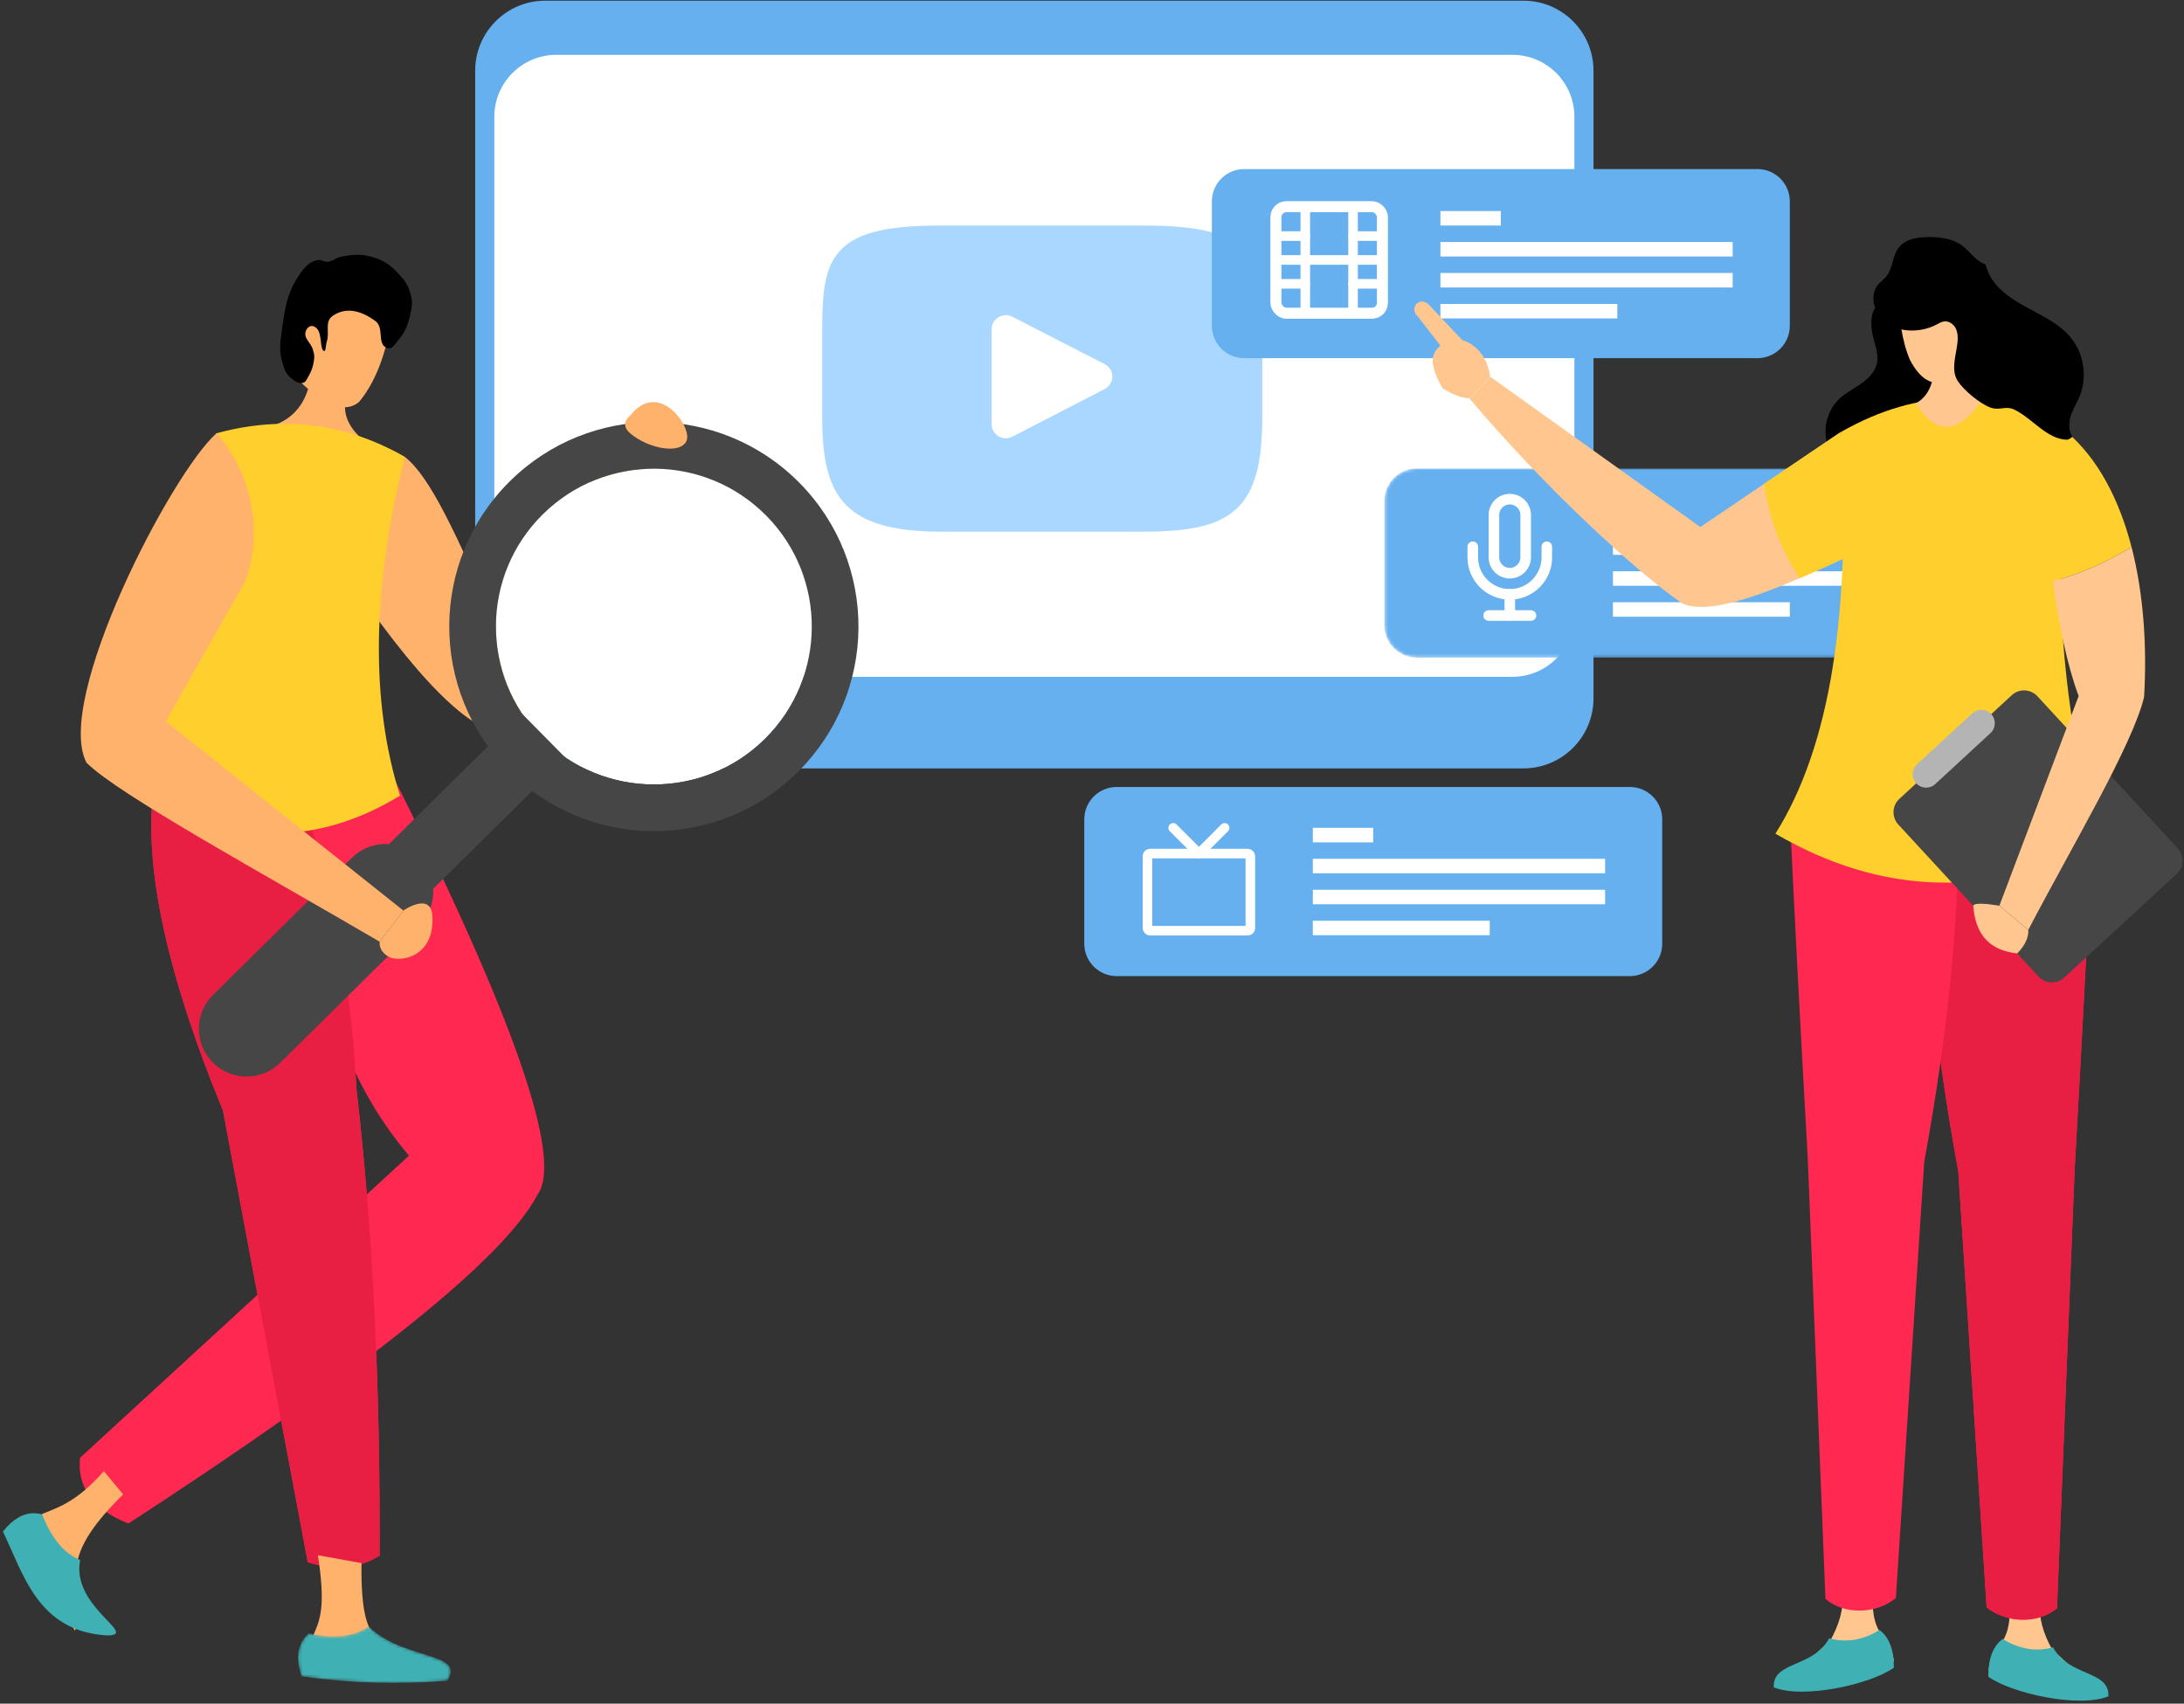 <?xml version="1.0" encoding="UTF-8"?>
<svg width="678px" height="529px" viewBox="0 0 678 529" version="1.1" xmlns="http://www.w3.org/2000/svg" xmlns:xlink="http://www.w3.org/1999/xlink">
    <rect x="0" y="0" width="678" height="529" fill="#333333" stroke="none"/>
    <!-- Generator: Sketch 58 (84663) - https://sketch.com -->
    <title>Group 40</title>
    <desc>Created with Sketch.</desc>
    <defs>
        <path d="M73.93,0.21 C61.914,0.21 52.166,9.951 52.166,21.968 L52.166,21.968 L52.166,216.836 C52.166,228.852 61.914,238.594 73.93,238.594 L73.93,238.594 L377.583,238.594 C389.6,238.594 399.341,228.852 399.341,216.836 L399.341,216.836 L399.341,21.968 C399.341,9.951 389.6,0.21 377.583,0.21 L377.583,0.21 L73.93,0.21 Z" id="path-1"></path>
        <path d="M10.389,0 C4.829,0 0.327,4.503 0.327,10.056 L0.327,10.056 L0.327,48.66 C0.327,54.22 4.829,58.723 10.389,58.723 L10.389,58.723 L169.694,58.723 C175.248,58.723 179.75,54.22 179.75,48.66 L179.75,48.66 L179.75,10.056 C179.75,4.503 175.248,0 169.694,0 L169.694,0 L10.389,0 Z" id="path-3"></path>
        <path d="M10.127,0 C4.573,0 0.077,4.503 0.077,10.056 L0.077,10.056 L0.077,48.666 C0.077,54.214 4.573,58.723 10.127,58.723 L10.127,58.723 L169.438,58.723 C174.998,58.723 179.494,54.214 179.494,48.666 L179.494,48.666 L179.494,10.056 C179.494,4.503 174.998,0 169.438,0 L169.438,0 L10.127,0 Z" id="path-5"></path>
        <path d="M49.74,0 C44.187,0 39.69,4.503 39.69,10.056 L39.69,10.056 L39.69,48.66 C39.69,54.214 44.187,58.717 49.74,58.717 L49.74,58.717 L209.051,58.717 C214.611,58.717 219.108,54.214 219.108,48.66 L219.108,48.66 L219.108,10.056 C219.108,4.503 214.611,0 209.051,0 L209.051,0 L49.74,0 Z" id="path-7"></path>
        <path d="M42.014,3.459 C41.491,34.115 45.019,70.165 52.581,111.496 L61.384,246.874 C66.974,251.537 77.024,252.369 83.237,247.189 L88.732,110.557 C91.007,70.165 92.872,34.531 94.321,3.459 L42.014,3.459 Z" id="path-9"></path>
        <path d="M24.263,10.407 C27.577,66.754 20.841,108.292 3.96,135.117 L3.96,135.117 C36.79,154.286 70.357,155.319 104.435,138.224 L104.435,138.224 C93.137,98.865 89.722,56.192 94.076,10.098 L94.076,10.098 C83.021,3.368 71.718,0 60.164,0 L60.164,0 C48.445,0 36.47,3.469 24.263,10.407" id="path-11"></path>
        <path d="M173.959,148.245 L156.81,164.063 C155.111,165.631 155.004,168.274 156.567,169.967 L156.567,169.967 C158.135,171.66 160.772,171.773 162.471,170.211 L162.471,170.211 L179.62,154.387 C181.319,152.824 181.425,150.181 179.857,148.488 L179.857,148.488 C179.038,147.597 177.915,147.146 176.786,147.146 L176.786,147.146 C175.776,147.146 174.761,147.508 173.959,148.245" id="path-13"></path>
        <path d="M109.302,77.018 C111.363,90.205 116.05,99.75 120.428,106.261 L120.428,106.261 C126.564,103.647 132.955,100.665 139.4,97.689 L139.4,97.689 L133.133,60.903 L109.302,77.018 Z" id="path-15"></path>
        <path d="M67.599,41.437 C76.307,70.763 80.715,96.489 102.229,122.014 L102.229,122.014 L0.132,215.806 C-0.865,224.419 3.738,231.814 15.149,236.228 L15.149,236.228 C89.423,187.876 131.763,153.846 142.069,134.226 L142.069,134.226 C150.278,123.213 134.864,78.871 95.731,1.099 L95.731,1.099 C66.797,2.097 63.393,-3.202 67.599,41.437" id="path-17"></path>
        <path d="M84.516,29.498 L41.41,72.076 C35.588,77.832 35.529,87.211 41.285,93.038 L41.285,93.038 C47.035,98.859 56.42,98.919 62.241,93.169 L62.241,93.169 L105.354,50.585 C111.175,44.841 111.234,35.45 105.484,29.629 L105.484,29.629 C102.58,26.688 98.76,25.221 94.935,25.221 L94.935,25.221 C91.169,25.221 87.403,26.641 84.516,29.498" id="path-19"></path>
        <path d="M24.174,4.206 C19.666,28.524 26.675,63.16 45.095,108.001 L45.095,108.001 L71.415,248.233 C79.523,250.935 86.936,250.341 93.738,246.231 L93.738,246.231 C93.934,192.581 91.534,144.336 86.538,101.295 L86.538,101.295 C84.531,62.251 77.325,28.524 65.012,0 L65.012,0 L24.174,4.206 Z" id="path-21"></path>
        <path d="M95.351,37.784 C91.93,40.891 91.158,45.292 93.159,51.161 L93.159,51.161 C108.241,53.294 123.323,53.739 138.392,52.504 L138.392,52.504 C144.38,43.427 124.843,46.267 114.021,35.64 L114.021,35.64 C109.506,38.8 103.281,39.507 95.351,37.784" id="path-23"></path>
        <polygon id="path-25" points="295.13 101.564 300.024 101.564 300.024 106.459 295.13 106.459"></polygon>
        <polygon id="path-27" points="303.553 101.564 308.447 101.564 308.447 106.459 303.553 106.459"></polygon>
        <polygon id="path-29" points="311.982 101.564 316.876 101.564 316.876 106.459 311.982 106.459"></polygon>
        <polygon id="path-31" points="320.416 101.564 325.305 101.564 325.305 106.459 320.416 106.459"></polygon>
        <polygon id="path-33" points="295.13 108.365 300.024 108.365 300.024 113.26 295.13 113.26"></polygon>
        <polygon id="path-35" points="303.553 108.365 308.447 108.365 308.447 113.26 303.553 113.26"></polygon>
        <polygon id="path-37" points="311.982 108.365 316.876 108.365 316.876 113.26 311.982 113.26"></polygon>
        <polygon id="path-39" points="320.416 108.365 325.305 108.365 325.305 113.26 320.416 113.26"></polygon>
        <polygon id="path-41" points="295.13 115.161 300.024 115.161 300.024 120.055 295.13 120.055"></polygon>
        <polygon id="path-43" points="303.553 115.161 308.447 115.161 308.447 120.055 303.553 120.055"></polygon>
        <polygon id="path-45" points="311.982 115.161 316.876 115.161 316.876 120.055 311.982 120.055"></polygon>
        <polygon id="path-47" points="320.416 115.161 325.305 115.161 325.305 120.055 320.416 120.055"></polygon>
        <path d="M-35.342,134.537 C-49.753,167.07 -57.463,204.403 -58.461,246.744 L-58.461,246.744 C-30.733,262.657 -4.015,262.764 21.617,247.047 L21.617,247.047 C12.41,217.715 12.909,182.586 23.119,141.843 L23.119,141.843 C11.132,135 -1.318,131.597 -14.208,131.597 L-14.208,131.597 C-21.128,131.597 -28.173,132.577 -35.342,134.537" id="path-49"></path>
    </defs>
    <g id="Page-1" stroke="none" stroke-width="1" fill="none" fill-rule="evenodd">
        <g id="#1-PT" transform="translate(-720, -216)">
            <g id="Group-40" transform="translate(720, 216)">
                <mask id="mask-2" fill="white">
                    <use xlink:href="#path-1"></use>
                </mask>
                <g id="Clip-219"></g>
                <g id="Group-7" transform="translate(147.515, 0.21)">
                    <path d="M21.764,-2.13162821e-14 C9.748,-2.13162821e-14 0,9.742 0,21.758 L0,21.758 L0,216.626 C0,228.642 9.748,238.384 21.764,238.384 L21.764,238.384 L325.417,238.384 C337.434,238.384 347.175,228.642 347.175,216.626 L347.175,216.626 L347.175,21.758 C347.175,9.742 337.434,-2.13162821e-14 325.417,-2.13162821e-14 L325.417,-2.13162821e-14 L21.764,-2.13162821e-14 Z" id="Fill-218" fill="#66B0F0"></path>
                    <path d="M321.997,209.946 L25.187,209.946 C14.555,209.946 5.936,201.327 5.936,190.694 L5.936,36.064 C5.936,25.432 14.555,16.813 25.187,16.813 L321.997,16.813 C332.624,16.813 341.243,25.432 341.243,36.064 L341.243,190.694 C341.243,201.327 332.624,209.946 321.997,209.946" id="Fill-221" fill="#FFFFFF"></path>
                    <g id="youtube" transform="translate(107.728, 69.831)" fill="#A9D7FF" fill-rule="nonzero">
                        <path d="M131.295,8.159 C126.363,2.364 117.258,0 99.87,0 L36.749,0 C18.962,0 9.703,2.516 4.79,8.686 C0,14.701 0,23.564 0,35.83 L0,59.21 C0,82.974 5.683,95.04 36.749,95.04 L99.87,95.04 C114.949,95.04 123.305,92.954 128.711,87.84 C134.255,82.596 136.62,74.034 136.62,59.21 L136.62,35.83 C136.62,22.894 136.249,13.979 131.295,8.159 Z M87.71,50.748 L59.048,65.556 C58.407,65.887 57.706,66.051 57.006,66.051 C56.214,66.051 55.423,65.84 54.723,65.421 C53.404,64.631 52.599,63.218 52.599,61.695 L52.599,32.174 C52.599,30.653 53.402,29.242 54.718,28.452 C56.034,27.661 57.672,27.607 59.037,28.309 L87.7,43.021 C89.159,43.769 90.074,45.257 90.077,46.881 C90.078,48.506 89.167,49.996 87.71,50.748 Z" id="XMLID_823_"></path>
                    </g>
                    <g id="Group-31" transform="translate(189.006, 52.286)">
                        <g id="Group-30">
                            <g id="Group-5" transform="translate(92.918, 92.973)">
                                <mask id="mask-4" fill="white">
                                    <use xlink:href="#path-3"></use>
                                </mask>
                                <g id="Clip-345"></g>
                                <path d="M10.389,0 C4.829,0 0.327,4.503 0.327,10.056 L0.327,10.056 L0.327,48.66 C0.327,54.22 4.829,58.723 10.389,58.723 L10.389,58.723 L169.694,58.723 C175.248,58.723 179.75,54.22 179.75,48.66 L179.75,48.66 L179.75,10.056 C179.75,4.503 175.248,0 169.694,0 L169.694,0 L10.389,0 Z" id="Fill-344" fill="#66B0F0" mask="url(#mask-4)"></path>
                                <polygon id="Fill-347" fill="#FFFFFF" mask="url(#mask-4)" points="71.28 17.19 90.033 17.19 90.033 12.688 71.28 12.688"></polygon>
                                <polygon id="Fill-349" fill="#FFFFFF" mask="url(#mask-4)" points="71.286 26.807 162.013 26.807 162.013 22.305 71.286 22.305"></polygon>
                                <polygon id="Fill-350" fill="#FFFFFF" mask="url(#mask-4)" points="71.286 36.418 162.013 36.418 162.013 31.916 71.286 31.916"></polygon>
                                <polygon id="Fill-351" fill="#FFFFFF" mask="url(#mask-4)" points="71.28 46.035 126.189 46.035 126.189 41.532 71.28 41.532"></polygon>
                                <g id="mic" mask="url(#mask-4)" stroke="#FFFFFF" stroke-linecap="round" stroke-linejoin="round" stroke-width="3.285">
                                    <g transform="translate(27.764, 9.522)" id="Path">
                                        <path d="M11.496,0 C8.775,0 6.569,2.206 6.569,4.927 L6.569,18.065 C6.569,20.786 8.775,22.992 11.496,22.992 C14.217,22.992 16.423,20.786 16.423,18.065 L16.423,4.927 C16.423,2.206 14.217,0 11.496,0 Z"></path>
                                        <path d="M22.992,14.781 L22.992,18.065 C22.992,24.414 17.845,29.561 11.496,29.561 C5.147,29.561 -1.77635684e-15,24.414 -1.77635684e-15,18.065 L-1.77635684e-15,14.781"></path>
                                        <path d="M11.496,29.561 L11.496,36.13"></path>
                                        <path d="M4.927,36.13 L18.065,36.13"></path>
                                    </g>
                                </g>
                            </g>
                            <g id="Group-4" transform="translate(0.005, 191.871)">
                                <g id="Group-3">
                                    <g id="Group-2">
                                        <path d="M10.127,0 C4.573,0 0.077,4.503 0.077,10.056 L0.077,10.056 L0.077,48.666 C0.077,54.214 4.573,58.723 10.127,58.723 L10.127,58.723 L169.438,58.723 C174.998,58.723 179.494,54.214 179.494,48.666 L179.494,48.666 L179.494,10.056 C179.494,4.503 174.998,0 169.438,0 L169.438,0 L10.127,0 Z" id="Fill-359" fill="#66B0F0"></path>
                                        <polygon id="Fill-362" fill="#FFFFFF" points="71.03 17.19 89.783 17.19 89.783 12.682 71.03 12.682"></polygon>
                                        <polygon id="Fill-364" fill="#FFFFFF" points="71.03 26.801 161.758 26.801 161.758 22.299 71.03 22.299"></polygon>
                                        <polygon id="Fill-365" fill="#FFFFFF" points="71.03 36.418 161.758 36.418 161.758 31.916 71.03 31.916"></polygon>
                                        <polygon id="Fill-366" fill="#FFFFFF" points="71.03 46.035 125.945 46.035 125.945 41.532 71.03 41.532"></polygon>
                                    </g>
                                    <g id="tv" transform="translate(19.697, 12.694)" stroke="#FFFFFF" stroke-linecap="round" stroke-linejoin="round" stroke-width="2.97">
                                        <rect id="Rectangle" x="3.19744231e-14" y="7.983" width="31.933" height="23.95" rx="0.798"></rect>
                                        <polyline id="Path" points="23.95 3.64153152e-14 15.967 7.983 7.983 3.64153152e-14"></polyline>
                                    </g>
                                </g>
                                <mask id="mask-6" fill="white">
                                    <use xlink:href="#path-5"></use>
                                </mask>
                                <g id="Clip-360"></g>
                            </g>
                            <mask id="mask-8" fill="white">
                                <use xlink:href="#path-7"></use>
                            </mask>
                            <g id="Clip-291"></g>
                        </g>
                        <g id="Group-6" transform="translate(39.363, 0)">
                            <path d="M10.377,0 C4.823,0 0.327,4.503 0.327,10.056 L0.327,10.056 L0.327,48.66 C0.327,54.214 4.823,58.717 10.377,58.717 L10.377,58.717 L169.688,58.717 C175.248,58.717 179.744,54.214 179.744,48.66 L179.744,48.66 L179.744,10.056 C179.744,4.503 175.248,0 169.688,0 L169.688,0 L10.377,0 Z" id="Fill-290" fill="#66B0F0"></path>
                            <polygon id="Fill-338" fill="#FFFFFF" points="71.28 17.535 90.033 17.535 90.033 13.032 71.28 13.032"></polygon>
                            <polygon id="Fill-340" fill="#FFFFFF" points="71.28 27.152 162.008 27.152 162.008 22.649 71.28 22.649"></polygon>
                            <polygon id="Fill-341" fill="#FFFFFF" points="71.28 36.769 162.008 36.769 162.008 32.266 71.28 32.266"></polygon>
                            <polygon id="Fill-342" fill="#FFFFFF" points="71.28 46.385 126.195 46.385 126.195 41.883 71.28 41.883"></polygon>
                            <g id="film" transform="translate(21.919, 13.395)" stroke="#FFFFFF" stroke-linecap="round" stroke-linejoin="round">
                                <rect id="Rectangle" stroke-width="3.421" x="-1.711" y="-1.711" width="33.074" height="33.074" rx="3.232"></rect>
                                <path d="M7.413,0 L7.413,29.652" id="Path" stroke-width="2.97"></path>
                                <path d="M22.239,0 L22.239,29.652" id="Path" stroke-width="2.97"></path>
                                <path d="M0,14.826 L29.652,14.826" id="Path" stroke-width="2.97"></path>
                                <path d="M0,7.413 L7.413,7.413" id="Path" stroke-width="2.97"></path>
                                <path d="M0,22.239 L7.413,22.239" id="Path" stroke-width="2.97"></path>
                                <path d="M22.239,22.239 L29.652,22.239" id="Path" stroke-width="2.97"></path>
                                <path d="M22.239,7.413 L29.652,7.413" id="Path" stroke-width="2.97"></path>
                            </g>
                        </g>
                    </g>
                </g>
                <g id="Group-39" transform="translate(438.3, 73.26)">
                    <path d="M142.722,28.763 C143.066,32.464 145.181,36.075 144.337,39.693 C143.719,42.336 141.617,44.38 139.389,45.93 C137.162,47.474 134.691,48.71 132.719,50.569 C128.982,54.091 127.485,59.8 128.994,64.7 C130.515,69.601 134.976,73.456 140.049,74.258 C142.27,74.602 144.545,74.406 146.79,74.204 C153.711,73.587 160.702,72.951 167.295,70.765 C173.889,68.579 180.15,64.653 183.814,58.754 C185.288,56.384 186.327,53.693 186.452,50.902 C186.678,45.96 184.016,41.255 180.494,37.78 C176.972,34.311 172.618,31.828 168.442,29.167 C162.312,25.265 141.136,11.846 142.722,28.763" id="Fill-245" fill="#000000"></path>
                    <g id="Group-38">
                        <g id="Group-24" transform="translate(112.328, 420.986)">
                            <path d="M82.566,3.689 C82.358,8.251 83.701,13.009 86.403,17.886 L97.066,27.723 L66.718,24.402 C67.758,15.29 73.656,18.403 73.347,3.582 L82.566,3.689 Z" id="Fill-237" fill="#FFC78F"></path>
                            <path d="M66.615,26.374 C73.761,31.553 94.788,36.21 103.9,32.486 L103.9,32.486 C104.316,24.306 91.581,26.481 86.71,17.256 L86.71,17.256 C81.524,18.711 76.351,17.885 71.07,14.672 L71.07,14.672 C68.064,16.953 66.615,20.778 66.615,26.374" id="Fill-239" fill="#3FB1B5"></path>
                            <path d="M21.455,0.893 C21.657,5.455 20.315,10.213 17.618,15.084 L6.956,24.927 L37.303,21.606 C36.264,12.494 30.36,15.607 30.674,0.786 L21.455,0.893 Z" id="Fill-253" fill="#FFC78F"></path>
                            <path d="M17.212,14.458 C12.335,23.683 -0.4,21.503 0.01,29.688 L0.01,29.688 C9.128,33.418 30.155,28.756 37.307,23.582 L37.307,23.582 C37.307,17.98 35.852,14.155 32.846,11.88 L32.846,11.88 C27.666,15.082 22.386,15.913 17.212,14.458" id="Fill-255" fill="#3FB1B5"></path>
                        </g>
                        <g id="Group-37">
                            <g id="Group-36">
                                <g id="Group-35">
                                    <g id="Group-23" transform="translate(158.895, 182.381)" fill="#FF2850">
                                        <path d="M0.16,0.019 C-0.362,30.675 3.166,66.725 10.728,108.055 L10.728,108.055 L19.531,243.434 C25.12,248.097 35.171,248.928 41.384,243.749 L41.384,243.749 L46.878,107.117 C49.154,66.725 51.019,31.091 52.468,0.019 L52.468,0.019 L0.16,0.019 Z" id="Fill-242"></path>
                                    </g>
                                    <g id="Group-244" transform="translate(117.042, 178.941)">
                                        <mask id="mask-10" fill="white">
                                            <use xlink:href="#path-9"></use>
                                        </mask>
                                        <use id="Clip-243" fill="#E81E43" xlink:href="#path-9"></use>
                                        <g id="Group-22" mask="url(#mask-10)">
                                            <g transform="translate(0.273, -2.481)"></g>
                                        </g>
                                        <path d="M0.273,0.56 C1.723,31.632 3.582,67.261 5.869,107.659 L5.869,107.659 L11.351,244.284 C17.571,249.571 27.621,248.739 33.211,243.976 L33.211,243.976 L42.014,108.591 C49.575,67.261 53.092,31.217 52.581,0.56 L52.581,0.56 L0.273,0.56 Z" id="Fill-258" fill="#FF2850"></path>
                                    </g>
                                    <g id="Group-34">
                                        <g id="Group-33">
                                            <g id="Group-32">
                                                <g id="Group-25" transform="translate(0, 19.8)">
                                                    <g id="Group-18" transform="translate(0.105, 0.574)" fill="#FFC78F">
                                                        <path d="M139.293,77.314 C132.848,80.29 126.463,83.272 120.327,85.885 C104.817,92.514 91.203,96.951 83.908,93.785 C69.563,83.996 40.921,57.551 17.82,30.138 L24.206,23.325 L89.439,70.014 L109.201,56.643 L133.026,40.533 L139.293,77.314 Z" id="Fill-247"></path>
                                                        <path d="M24.194,23.326 C22.857,13.608 15.515,11.968 15.515,11.968 L5.108,0.908 C2.293,-1.723 -1.129,1.942 1.693,4.567 L8.773,13.697 C5.186,16.572 5.774,20.284 9.344,26.878 C11.631,28.327 14.369,29.8 17.814,30.115 L24.194,23.326 Z" id="Fill-268"></path>
                                                    </g>
                                                    <g id="Group-19" transform="translate(108.9, 30.69)">
                                                        <path d="M0.402,26.528 C2.463,39.715 7.15,49.26 11.528,55.771 L11.528,55.771 C17.664,53.157 24.055,50.175 30.5,47.199 L30.5,47.199 L24.233,10.413 L0.402,26.528 Z" id="Fill-250" fill="#FFCF2D"></path>
                                                        <path d="M24.263,10.407 C27.577,66.754 20.841,108.292 3.96,135.117 L3.96,135.117 C36.79,154.286 70.357,155.319 104.435,138.224 L104.435,138.224 C93.137,98.865 89.722,56.192 94.076,10.098 L94.076,10.098 C83.021,3.368 71.718,0 60.164,0 L60.164,0 C48.445,0 36.47,3.469 24.263,10.407" id="Fill-261" fill="#FFCF2D"></path>
                                                        <path d="M88.801,47.199 C89.169,50.419 89.591,53.644 90.078,56.745 L90.078,56.745 C99.44,54.25 107.708,50.235 114.515,46.106 L114.515,46.106 C110.743,31.571 104.245,18.687 94.088,10.11 L94.088,10.11 L88.801,47.199 Z" id="Fill-282" fill="#FFCF2D"></path>
                                                        <mask id="mask-12" fill="white">
                                                            <use xlink:href="#path-11"></use>
                                                        </mask>
                                                        <g id="Clip-262"></g>
                                                        <path d="M88.801,47.199 C89.169,50.419 89.591,53.644 90.078,56.745 L90.078,56.745 C99.44,54.25 107.708,50.235 114.515,46.106 L114.515,46.106 C110.743,31.571 104.245,18.687 94.088,10.11 L94.088,10.11 L88.801,47.199 Z" id="Clip-283" mask="url(#mask-12)"></path>
                                                    </g>
                                                </g>
                                                <g id="Group-17" transform="translate(143.188, 0.206)">
                                                    <path d="M13.276,51.784 C19.495,61.828 26.326,61.519 33.787,50.851 C29.955,48.469 27.573,44.014 26.849,37.385 L18.972,37.07 C19.388,44.531 17.523,49.402 13.276,51.784" id="Fill-264" fill="#FFC78F"></path>
                                                    <path d="M11.449,38.317 C16.937,48.777 23.976,46.603 28.853,38.626 C31.752,33.446 32.577,25.885 31.336,16.149 L7.926,15.84 C7.825,25.059 8.96,32.514 11.449,38.317" id="Fill-266" fill="#FFC78F"></path>
                                                    <path d="M61.26,56.018 C60.713,58.085 60.713,60.455 61.871,62.16 C61.135,62.766 60.594,63.069 60.161,63.069 C53.959,62.95 49.522,56.505 43.933,53.773 C41.135,52.371 39.43,54.135 36.454,53.102 C33.169,51.884 28.245,47.809 26.303,44.893 C24.051,41.489 25.75,36.986 26.184,32.917 C26.362,31.397 26.303,29.817 25.632,28.48 C24.966,27.144 23.446,26.104 21.99,26.348 C21.194,26.473 20.464,26.9 19.798,27.263 C13.716,30.541 4.663,29.817 1.135,23.372 C-0.261,20.758 -0.386,17.355 1.438,15.044 C2.228,14.07 3.321,13.339 4.111,12.365 C6.119,9.876 5.94,6.164 7.823,3.615 C9.891,0.693 13.959,0.087 17.547,0.147 C21.07,0.147 24.782,0.693 27.58,2.76 C30.134,4.649 31.898,7.684 34.874,8.599 C35.237,9.876 35.664,10.969 36.032,11.7 C38.462,16.559 43.321,19.659 48.126,22.22 C52.932,24.833 58.04,27.203 61.438,31.456 C65.394,36.321 66.487,43.372 64.242,49.27 C63.327,51.581 61.925,53.648 61.26,56.018" id="Fill-285" fill="#000000"></path>
                                                </g>
                                            </g>
                                            <g id="Group-21" transform="translate(149.516, 141.117)" fill="#464646">
                                                <path d="M1.818,33.686 C-0.475,35.794 -0.618,39.358 1.497,41.657 L45.031,88.856 C47.14,91.149 50.71,91.292 52.997,89.183 L87.9,56.994 C90.193,54.88 90.33,51.316 88.221,49.023 L44.681,1.818 C43.57,0.612 42.055,0 40.535,0 C39.168,0 37.796,0.493 36.709,1.497 L1.818,33.686 Z" id="Fill-271"></path>
                                            </g>
                                            <g id="Group-20" transform="translate(174.262, 96.594)" fill="#FFC78F">
                                                <path d="M53.047,46.57 C49.519,61.461 30.368,93.442 17.116,118.853 L8.123,111.375 L32.738,46.267 C29.032,36.293 26.602,24.015 24.713,10.639 C34.081,8.144 42.343,4.134 49.156,7.10542736e-15 C52.982,14.832 53.956,31.369 53.047,46.57" id="Fill-277"></path>
                                                <path d="M8.132,111.387 C5.043,110.877 0.451,110.277 0,111.387 C0.636,119.311 4.051,125.127 13.662,126.202 C15.895,123.897 17.214,121.48 17.125,118.89 L8.132,111.387 Z" id="Fill-279"></path>
                                            </g>
                                        </g>
                                    </g>
                                    <mask id="mask-14" fill="white">
                                        <use xlink:href="#path-13"></use>
                                    </mask>
                                    <g id="Clip-275"></g>
                                </g>
                                <path d="M173.959,148.245 L156.81,164.063 C155.111,165.631 155.004,168.274 156.567,169.967 L156.567,169.967 C158.135,171.66 160.772,171.773 162.471,170.211 L162.471,170.211 L179.62,154.387 C181.319,152.824 181.425,150.181 179.857,148.488 L179.857,148.488 C179.038,147.597 177.915,147.146 176.786,147.146 L176.786,147.146 C175.776,147.146 174.761,147.508 173.959,148.245" id="Fill-274" fill="#B4B4B4"></path>
                            </g>
                            <mask id="mask-16" fill="white">
                                <use xlink:href="#path-15"></use>
                            </mask>
                            <g id="Clip-251"></g>
                        </g>
                    </g>
                </g>
                <g id="Group-29" transform="translate(0, 78.436)">
                    <g id="Group-28">
                        <g id="Group-27" transform="translate(0.36, 0)">
                            <g id="Group-26">
                                <g id="Group-14" transform="translate(23.76, 158.4)">
                                    <g id="Group-13">
                                        <g id="Fill-381-+-Fill-384-+-Clip-403-Mask" transform="translate(0.614, 0)">
                                            <mask id="mask-18" fill="white">
                                                <use xlink:href="#path-17"></use>
                                            </mask>
                                            <g id="Mask"></g>
                                            <path d="M67.599,41.437 C76.307,70.763 80.715,96.489 102.229,122.014 L102.229,122.014 L0.132,215.806 C-0.865,224.419 3.738,231.814 15.149,236.228 L15.149,236.228 C89.423,187.876 131.763,153.846 142.069,134.226 L142.069,134.226 C150.278,123.213 134.864,78.871 95.731,1.099 L95.731,1.099 C66.797,2.097 63.393,-3.202 67.599,41.437" id="Fill-381" fill="#FF2850"></path>
                                            <path d="M23.56,4.206 C19.051,28.524 26.061,63.16 44.481,108.001 L44.481,108.001 L70.801,248.233 C78.909,250.935 86.322,250.341 93.123,246.231 L93.123,246.231 C93.319,192.581 90.919,144.336 85.924,101.295 L85.924,101.295 C83.916,62.251 76.711,28.524 64.397,-3.55271368e-14 L64.397,-3.55271368e-14 L23.56,4.206 Z" id="Fill-384" fill="#FF2850"></path>
                                            <mask id="mask-20" fill="white">
                                                <use xlink:href="#path-19"></use>
                                            </mask>
                                            <g id="Clip-403"></g>
                                        </g>
                                    </g>
                                    <mask id="mask-22" fill="white">
                                        <use xlink:href="#path-21"></use>
                                    </mask>
                                    <use id="Clip-385" fill="#E81E43" xlink:href="#path-21"></use>
                                </g>
                                <g id="Group-12" transform="translate(3.297, 0.672)">
                                    <g id="Group-11">
                                        <g id="Group-15" transform="translate(0.765, 377.712)" fill="#FFB26C">
                                            <path d="M27.829,0 C13.995,15.551 8.595,9.748 1.37667655e-14,19.65 L18.907,49.605 C22.02,33.805 11.541,29.064 33.805,7.205 L27.829,0 Z" id="Fill-371"></path>
                                            <path d="M94.259,26.097 C98.334,51.966 90.701,46.953 91.652,59.641 L123.912,62.076 C115.186,49.145 107.476,58.851 107.791,28.539 L94.259,26.097 Z" id="Fill-376"></path>
                                        </g>
                                        <g id="Group-9" transform="translate(82.17, 0)">
                                            <path d="M23.522,39.813 L10.912,36.612 C9.908,44.72 6.308,50.125 0,52.626 C7.912,65.54 16.418,66.739 25.625,56.327 C20.624,51.426 19.923,45.92 23.522,39.813" id="Fill-390" fill="#FFB26C"></path>
                                            <path d="M36.435,14.69 L12.615,9.784 L5.303,37.31 C14.213,46.719 21.02,49.522 25.63,45.721 C31.427,38.712 34.932,28.406 36.435,14.69" id="Fill-392" fill="#FFB26C"></path>
                                            <path d="M41.743,17.591 C42.141,15.791 42.242,14.693 41.838,12.988 C41.137,10.083 40.241,8.384 38.138,6.181 C35.637,3.377 33.635,1.874 30.03,0.775 C26.43,-0.324 24.024,-0.128 20.223,0.579 C18.417,0.876 17.716,1.975 15.916,2.177 C14.615,2.278 13.914,1.375 12.614,1.678 C10.612,2.177 9.513,3.08 8.206,4.684 C3.205,11.188 2.605,16.492 1.5,24.701 C1.001,28.301 0.9,30.505 2.005,34.009 C2.605,36.011 3.104,37.211 4.702,38.411 C5.907,39.415 6.911,40.116 8.408,39.718 C9.008,39.516 9.21,39.011 9.513,38.512 C10.814,36.308 11.414,34.811 11.711,32.204 C11.812,31.105 11.616,30.505 11.313,29.501 C10.713,27.202 8.307,26.002 9.109,23.698 C9.513,22.599 10.612,21.696 11.711,22.296 C14.312,23.395 13.415,28.402 14.413,29.602 C15.417,30.808 15.215,28.099 15.613,27 C16.617,24.001 14.817,20.894 17.419,18.993 C21.726,15.988 26.525,17.49 30.731,20.597 C33.534,22.7 31.135,27.701 34.235,28.901 C35.732,29.602 36.635,28.004 37.74,26.602 C40.241,23.698 40.941,21.399 41.743,17.591 Z" id="Fill-394" fill="#000000"></path>
                                        </g>
                                        <g id="Group-10" transform="translate(20.632, 49.519)">
                                            <path d="M86.365,54.401 C108.326,86.145 124.53,101.036 134.984,99.076 C140.829,96.558 156.113,65.99 180.604,7.196 C177.432,3.442 174.343,1.191 171.331,0.448 L130.85,68.016 C116.945,36.213 109.288,19.522 101.376,13.214 L86.365,54.401 Z" id="Fill-370" fill="#FFB26C"></path>
                                            <path d="M42.918,5.91 C28.508,38.444 20.798,75.777 19.8,118.117 L19.8,118.117 C47.528,134.03 74.246,134.137 99.877,118.42 L99.877,118.42 C90.67,89.088 91.169,53.959 101.38,13.216 L101.38,13.216 C89.393,6.374 76.943,2.97 64.053,2.97 L64.053,2.97 C57.133,2.97 50.088,3.95 42.918,5.91" id="Fill-387" fill="#FFCF2D"></path>
                                            <g id="Group-8" transform="translate(37.062, 2.418)">
                                                <path d="M176.074,98.407 C156.828,117.421 125.78,117.231 106.766,97.98 C87.728,78.71 87.919,47.662 107.164,28.648 C126.445,9.61 157.488,9.8 176.526,29.07 C195.539,48.321 195.349,79.37 176.074,98.407" id="Fill-396" fill="#FFFFFF"></path>
                                                <polygon id="Fill-399" fill="#464646" points="41.58 148.654 55.295 162.536 114.256 104.3 100.54 90.413"></polygon>
                                                <path d="M47.9,135.289 L4.794,177.867 C-1.028,183.623 -1.087,193.002 4.669,198.83 L4.669,198.83 C10.419,204.651 19.804,204.71 25.625,198.96 L25.625,198.96 L68.738,156.376 C74.559,150.632 74.618,141.241 68.868,135.42 L68.868,135.42 C65.964,132.48 62.144,131.013 58.319,131.013 L58.319,131.013 C54.553,131.013 50.787,132.432 47.9,135.289" id="Fill-402" fill="#464646"></path>
                                                <path d="M96.988,18.337 C72.034,42.976 71.791,83.196 96.46,108.161 L96.46,108.161 C121.093,133.109 161.313,133.359 186.261,108.72 L186.261,108.72 C211.226,84.051 211.476,43.837 186.837,18.889 L186.837,18.889 C174.404,6.302 158.022,0 141.633,0 L141.633,0 C125.506,0 109.367,6.1 96.988,18.337 M106.766,97.98 C87.728,78.705 87.918,47.657 107.164,28.649 L107.164,28.649 C126.445,9.611 157.487,9.801 176.525,29.07 L176.525,29.07 C195.539,48.322 195.349,79.37 176.073,98.408 L176.073,98.408 C166.528,107.835 154.078,112.545 141.639,112.545 L141.639,112.545 C128.987,112.545 116.353,107.68 106.766,97.98" id="Fill-405" fill="#464646"></path>
                                            </g>
                                            <path d="M42.92,5.91 C28.837,18.372 -7.659,88.856 2.576,108.208 C12.359,118.063 58.703,143.338 93.583,163.789 L100.93,154.107 L27.167,95.366 L51.836,51.885 C57.943,35.277 53.095,17.439 42.92,5.91" id="Fill-408" fill="#FFB26C"></path>
                                        </g>
                                    </g>
                                    <path d="M114.213,213.306 C114.213,213.306 113.673,216.181 117.088,218.005 C120.504,219.828 131.291,218.165 130.578,205.382 C130.15,197.642 121.561,203.624 121.561,203.624 L114.213,213.306 Z" id="Fill-410" fill="#FFB26C"></path>
                                </g>
                                <g id="Group-16" transform="translate(0.091, 390.957)">
                                    <path d="M0.454,6.172 C6.916,19.513 11.27,37.03 32.619,38.42 L32.619,38.42 C43.257,38.503 21.487,29.664 24.434,15.016 L24.434,15.016 C19.438,12.967 15.512,8.215 12.643,0.855 L12.643,0.855 C11.764,0.606 10.89,0.481 10.029,0.481 L10.029,0.481 C6.655,0.475 3.448,2.388 0.454,6.172" id="Fill-373" fill="#3FB1B5"></path>
                                    <mask id="mask-24" fill="white">
                                        <use xlink:href="#path-23"></use>
                                    </mask>
                                    <g id="Clip-379"></g>
                                    <path d="M95.351,37.784 C91.93,40.891 91.158,45.292 93.159,51.161 L93.159,51.161 C108.241,53.294 123.323,53.739 138.392,52.504 L138.392,52.504 C144.38,43.427 124.843,46.267 114.021,35.64 L114.021,35.64 C109.506,38.8 103.281,39.507 95.351,37.784" id="Fill-378" fill="#3FB1B5" mask="url(#mask-24)"></path>
                                </g>
                            </g>
                        </g>
                    </g>
                    <path d="M195.618,50.637 C204.368,39.303 214.87,53.957 213.159,58.353 C211.448,62.754 201.41,61.014 195.618,56.101 C192.155,53.161 195.618,50.637 195.618,50.637" id="Fill-412" fill="#FFB26C"></path>
                </g>
                <mask id="mask-26" fill="white">
                    <use xlink:href="#path-25"></use>
                </mask>
                <g id="Clip-303"></g>
                <mask id="mask-28" fill="white">
                    <use xlink:href="#path-27"></use>
                </mask>
                <g id="Clip-306"></g>
                <mask id="mask-30" fill="white">
                    <use xlink:href="#path-29"></use>
                </mask>
                <g id="Clip-309"></g>
                <mask id="mask-32" fill="white">
                    <use xlink:href="#path-31"></use>
                </mask>
                <g id="Clip-312"></g>
                <mask id="mask-34" fill="white">
                    <use xlink:href="#path-33"></use>
                </mask>
                <g id="Clip-315"></g>
                <mask id="mask-36" fill="white">
                    <use xlink:href="#path-35"></use>
                </mask>
                <g id="Clip-318"></g>
                <mask id="mask-38" fill="white">
                    <use xlink:href="#path-37"></use>
                </mask>
                <g id="Clip-321"></g>
                <mask id="mask-40" fill="white">
                    <use xlink:href="#path-39"></use>
                </mask>
                <g id="Clip-324"></g>
                <mask id="mask-42" fill="white">
                    <use xlink:href="#path-41"></use>
                </mask>
                <g id="Clip-327"></g>
                <mask id="mask-44" fill="white">
                    <use xlink:href="#path-43"></use>
                </mask>
                <g id="Clip-330"></g>
                <mask id="mask-46" fill="white">
                    <use xlink:href="#path-45"></use>
                </mask>
                <g id="Clip-333"></g>
                <mask id="mask-48" fill="white">
                    <use xlink:href="#path-47"></use>
                </mask>
                <g id="Clip-336"></g>
                <mask id="mask-50" fill="white">
                    <use xlink:href="#path-49"></use>
                </mask>
                <g id="Clip-388"></g>
            </g>
        </g>
    </g>
</svg>